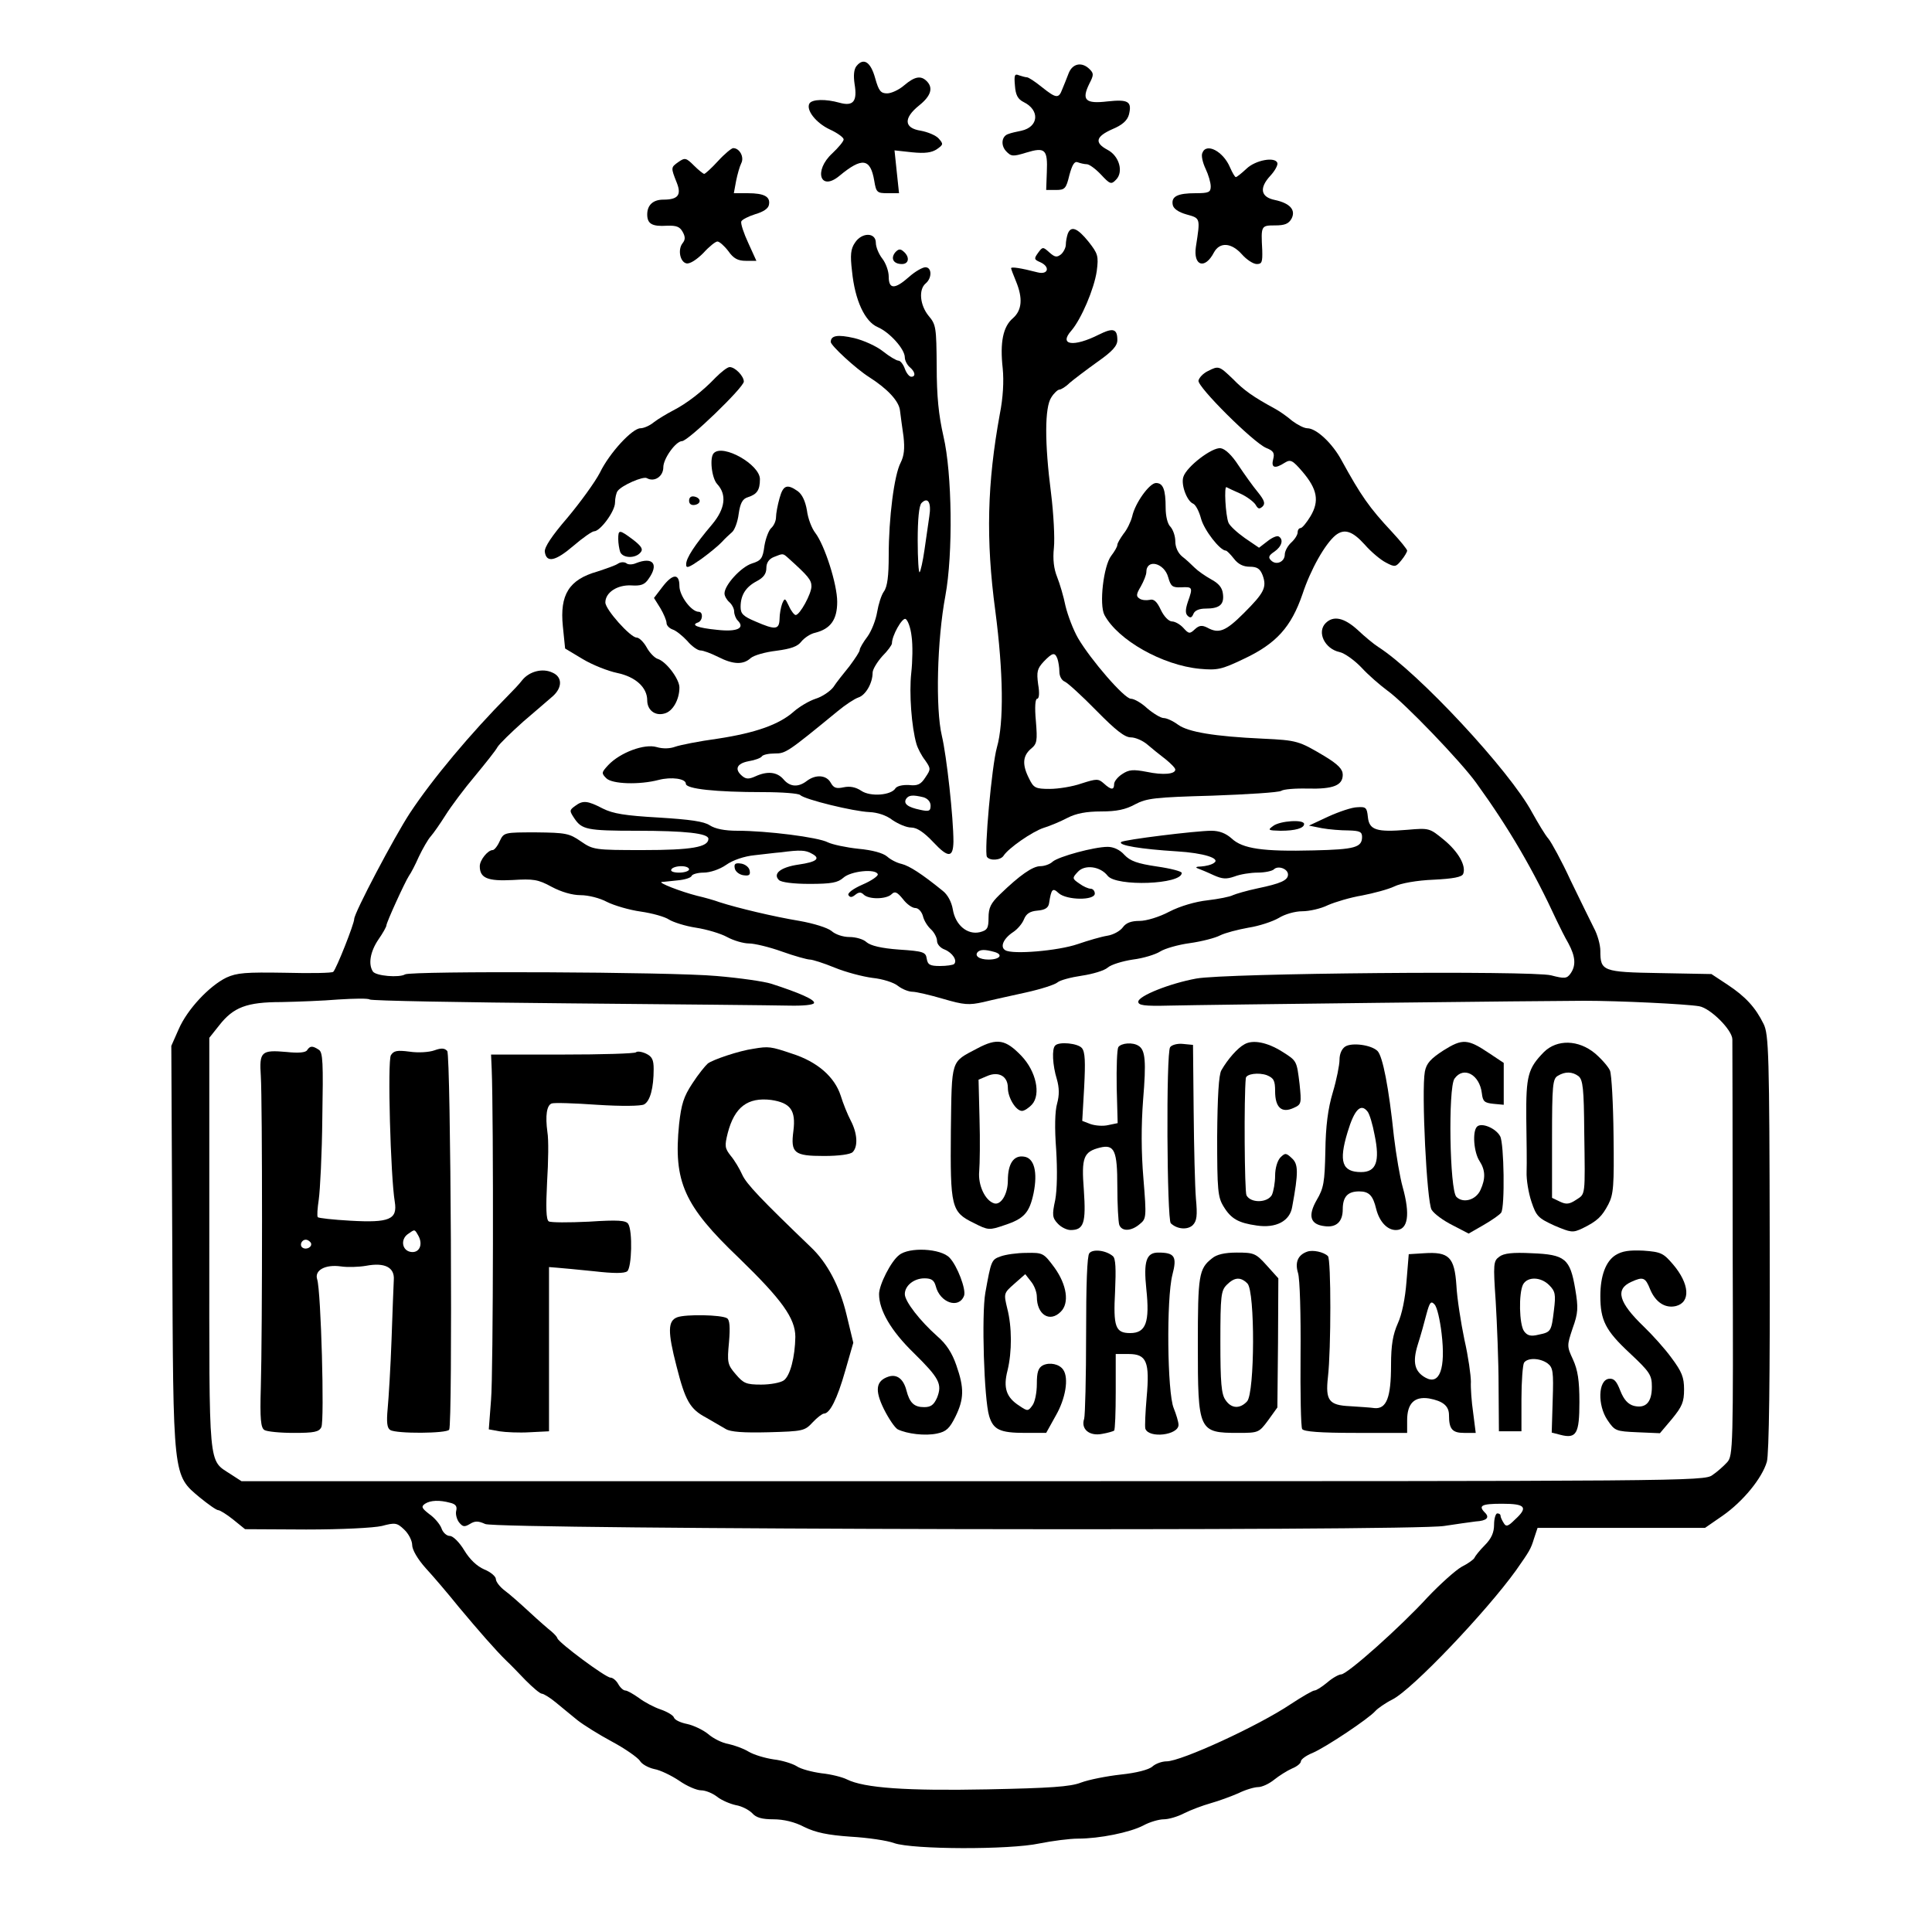 <?xml version="1.0" standalone="no"?>
<!DOCTYPE svg PUBLIC "-//W3C//DTD SVG 20010904//EN"
 "http://www.w3.org/TR/2001/REC-SVG-20010904/DTD/svg10.dtd">
<svg version="1.0" xmlns="http://www.w3.org/2000/svg"
 width="600pt" height="600pt" viewBox="0 0 600 600"
 preserveAspectRatio="xMidYMid meet">
<g transform="translate(0,600) scale(0.1,-0.1)"
fill="#000000" stroke="none">
<path d="M2660 5795 c-8 -10 -10 -29 -6 -56 9 -54 -4 -70 -47 -58 -43 12 -84
11 -93 -2 -12 -20 20 -61 63 -81 24 -11 43 -25 43 -31 0 -6 -16 -25 -35 -43
-59 -54 -38 -120 22 -70 70 58 96 55 108 -15 6 -37 9 -39 42 -39 l35 0 -7 66
-7 67 55 -6 c40 -4 61 -1 77 10 20 14 20 16 5 33 -9 10 -34 20 -55 24 -53 8
-55 39 -5 79 36 29 44 54 23 75 -18 18 -37 15 -70 -13 -16 -14 -40 -25 -53
-25 -20 0 -26 8 -37 47 -14 51 -36 65 -58 38z"/>
<path d="M3319 5773 c-6 -16 -15 -38 -20 -50 -11 -30 -19 -29 -64 7 -21 17
-41 30 -46 30 -4 0 -15 3 -24 6 -14 6 -16 1 -13 -32 2 -29 9 -42 27 -51 51
-25 47 -77 -7 -89 -15 -3 -33 -7 -40 -10 -21 -6 -25 -34 -8 -53 16 -17 21 -18
63 -5 59 18 67 10 64 -61 l-2 -55 30 0 c28 0 32 4 42 46 9 33 16 44 26 40 8
-3 21 -6 28 -6 8 0 28 -15 44 -32 28 -30 32 -32 47 -16 24 24 10 74 -27 93
-41 22 -36 41 16 64 31 13 46 27 51 45 10 41 -2 48 -67 41 -68 -8 -81 4 -56
55 14 27 14 32 1 45 -24 24 -53 18 -65 -12z"/>
<path d="M2230 5500 c-20 -22 -40 -40 -43 -40 -3 0 -18 12 -32 26 -24 24 -28
25 -48 11 -24 -17 -24 -17 -5 -65 15 -38 3 -52 -42 -52 -32 0 -50 -17 -50 -46
0 -29 15 -38 61 -35 30 1 40 -3 49 -19 9 -16 8 -25 0 -35 -16 -20 -8 -59 12
-63 11 -2 32 12 52 32 18 20 38 36 44 36 6 0 21 -13 34 -30 16 -23 30 -30 54
-30 l33 0 -25 55 c-14 30 -24 60 -22 67 2 6 22 16 44 23 24 7 40 17 42 29 5
25 -14 36 -66 36 l-43 0 7 38 c4 20 11 45 16 55 10 19 -5 47 -25 47 -5 0 -27
-18 -47 -40z"/>
<path d="M3734 5525 c-4 -8 1 -30 10 -49 9 -19 16 -43 16 -55 0 -18 -6 -21
-47 -21 -56 0 -76 -10 -71 -36 2 -12 18 -23 43 -30 43 -12 43 -10 29 -100 -9
-60 28 -72 56 -18 18 33 54 31 87 -6 14 -16 35 -30 46 -30 16 0 18 6 17 43 -4
76 -4 77 40 77 30 0 42 5 51 21 14 27 -5 48 -52 58 -44 9 -49 37 -14 75 14 15
24 33 22 40 -7 20 -68 9 -96 -18 -15 -14 -30 -26 -33 -26 -3 0 -11 14 -18 30
-21 50 -74 78 -86 45z"/>
<path d="M3316 5274 c-3 -9 -6 -24 -6 -34 0 -9 -7 -23 -15 -30 -13 -10 -19 -9
-36 6 -20 18 -21 18 -35 -1 -13 -18 -13 -21 6 -29 32 -14 26 -40 -7 -32 -54
14 -83 18 -83 13 0 -2 7 -21 15 -40 22 -53 19 -90 -9 -115 -31 -26 -41 -75
-32 -156 4 -40 1 -92 -9 -142 -39 -214 -44 -388 -14 -611 25 -191 27 -348 5
-424 -16 -57 -40 -324 -31 -340 9 -13 43 -11 52 4 15 23 88 74 124 86 20 6 53
20 74 31 27 14 59 20 105 20 48 0 76 6 105 22 36 19 61 22 240 27 110 4 206
10 214 15 7 5 44 8 82 7 80 -2 109 10 109 43 0 17 -14 32 -57 58 -79 47 -85
49 -191 54 -153 7 -232 21 -263 43 -16 12 -36 21 -45 21 -9 0 -32 14 -51 30
-18 17 -41 30 -51 30 -20 0 -124 120 -164 188 -15 26 -32 71 -39 100 -6 30
-18 70 -26 90 -10 25 -14 54 -10 91 3 29 -1 106 -9 170 -20 155 -20 266 1 297
8 13 20 24 25 24 5 0 20 9 32 21 13 11 51 40 86 65 47 33 62 50 62 68 0 35
-13 39 -57 17 -79 -40 -126 -33 -86 12 31 36 71 130 79 185 6 47 4 54 -26 92
-34 42 -54 50 -64 24z m-32 -1320 c3 -9 6 -27 6 -40 0 -14 7 -27 17 -31 9 -4
53 -44 98 -90 60 -61 88 -83 107 -83 14 0 37 -10 51 -22 15 -13 40 -33 57 -46
16 -13 30 -27 30 -32 0 -14 -37 -18 -89 -7 -42 8 -55 7 -76 -7 -14 -9 -25 -23
-25 -31 0 -19 -9 -19 -32 2 -17 15 -22 15 -69 0 -28 -10 -73 -17 -99 -17 -44
0 -50 3 -64 32 -22 43 -20 70 5 92 20 16 21 25 16 87 -4 43 -2 69 4 69 6 0 8
17 3 45 -5 39 -3 48 17 70 28 29 35 30 43 9z"/>
<path d="M2655 5246 c-13 -19 -15 -38 -9 -88 9 -91 40 -157 80 -174 37 -16 84
-68 84 -94 0 -9 7 -23 15 -30 17 -14 20 -30 5 -30 -6 0 -15 11 -20 25 -5 14
-14 25 -20 25 -6 0 -28 13 -48 29 -20 16 -60 34 -89 41 -52 12 -73 8 -73 -12
0 -11 78 -83 119 -109 58 -37 93 -75 96 -104 2 -17 7 -53 11 -81 4 -37 2 -59
-9 -81 -20 -38 -37 -171 -37 -288 0 -63 -4 -97 -15 -112 -8 -11 -17 -40 -21
-64 -4 -24 -17 -58 -30 -76 -13 -17 -24 -36 -24 -41 0 -6 -15 -28 -32 -51 -18
-22 -41 -51 -50 -65 -10 -13 -35 -30 -55 -36 -21 -7 -51 -25 -68 -40 -45 -40
-118 -66 -236 -84 -59 -8 -118 -20 -132 -25 -16 -6 -38 -7 -58 -1 -38 11 -113
-17 -150 -56 -21 -23 -22 -25 -6 -41 18 -18 102 -21 163 -5 39 10 84 4 84 -12
0 -16 92 -26 240 -26 59 0 110 -4 115 -9 14 -14 166 -51 215 -53 25 -1 53 -10
72 -25 18 -12 43 -23 58 -23 17 0 39 -14 69 -46 46 -49 61 -48 62 2 0 74 -21
266 -36 329 -20 84 -15 297 11 435 24 130 21 380 -6 495 -15 66 -21 124 -21
218 -1 120 -2 129 -25 156 -27 33 -32 82 -9 101 20 17 19 50 -1 50 -9 0 -32
-13 -51 -30 -44 -39 -63 -39 -63 1 0 17 -9 42 -20 56 -11 14 -20 36 -20 49 0
33 -44 33 -65 0z m231 -850 c-3 -22 -10 -69 -15 -104 -5 -35 -12 -66 -15 -69
-3 -4 -6 41 -6 98 0 66 4 109 12 117 20 20 31 1 24 -42z m-55 -372 c4 -27 3
-78 -1 -114 -7 -63 1 -168 16 -220 4 -14 16 -37 27 -51 18 -26 18 -28 1 -53
-14 -22 -24 -27 -51 -24 -20 1 -37 -3 -42 -10 -13 -22 -78 -27 -106 -8 -18 12
-36 15 -55 11 -23 -5 -31 -2 -40 14 -13 24 -46 27 -74 6 -27 -21 -53 -19 -73
5 -20 23 -50 26 -87 9 -20 -9 -29 -9 -41 1 -25 21 -17 39 20 46 19 3 38 10 41
15 3 5 21 9 40 9 34 0 39 3 195 131 24 20 53 39 65 43 22 7 44 44 44 77 0 10
14 33 30 51 17 17 30 35 30 40 0 24 31 79 42 76 7 -3 16 -27 19 -54z m37 -500
c13 -4 22 -14 22 -26 0 -17 -5 -19 -32 -13 -39 8 -53 19 -44 34 8 12 21 13 54
5z"/>
<path d="M2780 5216 c-15 -19 -5 -36 21 -36 22 0 25 22 5 39 -10 9 -16 8 -26
-3z"/>
<path d="M2223 4828 c-42 -44 -90 -81 -133 -103 -19 -10 -46 -26 -59 -36 -13
-11 -32 -19 -42 -19 -25 0 -96 -76 -126 -138 -15 -29 -60 -91 -100 -139 -50
-58 -73 -93 -71 -107 5 -35 33 -29 89 19 29 25 58 45 64 45 19 0 65 62 65 89
0 14 4 31 8 36 13 18 80 47 91 40 23 -13 51 5 51 34 0 27 39 81 58 81 19 0
192 167 192 185 0 17 -27 45 -44 45 -7 0 -26 -15 -43 -32z"/>
<path d="M3750 4847 c-14 -7 -26 -20 -28 -29 -4 -19 170 -192 210 -209 23 -9
27 -16 22 -35 -7 -27 5 -31 36 -11 18 11 24 8 55 -28 46 -54 53 -91 25 -138
-12 -20 -26 -37 -31 -37 -5 0 -9 -6 -9 -13 0 -8 -9 -22 -20 -32 -11 -10 -20
-27 -20 -37 0 -23 -27 -35 -43 -18 -9 9 -7 15 11 27 23 16 29 38 13 47 -5 3
-20 -3 -35 -15 l-26 -20 -44 30 c-24 17 -47 38 -51 48 -9 23 -14 115 -6 110 3
-2 23 -11 43 -20 20 -9 41 -25 47 -34 8 -14 12 -15 22 -6 9 9 6 19 -15 45 -15
18 -42 56 -60 83 -20 31 -41 51 -55 53 -26 4 -106 -57 -116 -89 -8 -24 11 -75
30 -83 8 -3 19 -24 25 -47 10 -36 59 -99 77 -99 3 0 14 -11 25 -25 13 -17 29
-25 49 -25 23 0 32 -6 40 -26 14 -38 5 -55 -58 -118 -57 -57 -78 -65 -114 -45
-16 8 -25 7 -38 -5 -16 -15 -19 -15 -36 4 -10 11 -26 20 -35 20 -10 0 -25 15
-35 36 -12 26 -22 35 -35 31 -10 -2 -24 -1 -31 4 -11 7 -11 13 4 38 9 16 17
36 17 44 0 43 56 29 68 -16 8 -28 13 -32 40 -31 36 2 37 0 21 -45 -8 -24 -8
-36 -1 -43 8 -8 13 -7 18 5 4 11 18 17 38 17 43 0 58 12 54 45 -2 20 -13 33
-37 46 -18 10 -41 26 -51 36 -10 10 -27 26 -39 35 -13 11 -21 29 -21 47 0 16
-7 36 -15 45 -9 8 -15 33 -15 59 0 57 -8 77 -30 77 -20 0 -65 -62 -74 -104 -4
-16 -16 -41 -27 -54 -10 -14 -19 -29 -19 -34 0 -6 -9 -21 -19 -34 -24 -31 -38
-152 -21 -184 42 -78 180 -156 296 -167 55 -5 68 -2 135 30 103 48 149 100
184 202 25 76 70 156 103 183 27 21 52 13 90 -29 20 -23 50 -48 66 -56 28 -15
31 -14 48 7 10 12 18 26 18 30 0 4 -21 30 -47 58 -71 76 -96 112 -157 223 -28
52 -78 99 -106 99 -10 0 -31 11 -47 23 -15 13 -39 30 -54 38 -68 37 -96 57
-130 92 -43 41 -44 42 -79 24z"/>
<path d="M2217 4593 c-14 -13 -7 -77 10 -96 31 -33 25 -77 -15 -125 -55 -65
-81 -105 -81 -124 -1 -15 8 -11 47 16 26 19 55 43 64 53 9 10 23 23 31 30 8 6
18 32 21 57 5 34 12 47 29 52 28 9 37 22 37 56 0 45 -114 110 -143 81z"/>
<path d="M2421 4453 c-6 -21 -11 -48 -11 -59 0 -12 -7 -27 -15 -34 -7 -6 -17
-31 -21 -55 -5 -39 -10 -46 -39 -55 -34 -11 -85 -67 -85 -93 0 -8 7 -20 15
-27 8 -7 15 -20 15 -29 0 -9 5 -22 11 -28 24 -24 -2 -36 -64 -29 -61 6 -83 15
-59 23 15 6 16 33 2 33 -23 0 -60 50 -60 80 0 40 -21 39 -53 -3 l-26 -34 20
-32 c10 -17 19 -38 19 -46 0 -7 8 -16 19 -20 10 -3 30 -19 45 -35 14 -17 33
-30 41 -30 9 0 33 -9 55 -20 47 -24 78 -25 101 -4 10 9 46 19 80 23 45 6 66
13 78 29 9 11 28 24 43 27 47 12 68 40 68 96 0 55 -39 176 -68 214 -11 14 -23
45 -26 70 -5 29 -15 50 -29 60 -33 23 -45 18 -56 -22z m28 -187 c61 -55 71
-67 71 -87 0 -23 -36 -89 -49 -89 -4 0 -14 12 -21 28 -12 25 -13 26 -21 7 -4
-11 -8 -32 -8 -47 -1 -34 -13 -35 -75 -8 -38 16 -46 24 -46 45 0 37 16 62 50
80 21 11 30 23 30 41 0 16 8 28 23 34 30 12 28 12 46 -4z"/>
<path d="M2140 4445 c0 -10 7 -15 18 -13 21 4 19 22 -2 26 -10 2 -16 -3 -16
-13z"/>
<path d="M1920 4326 c0 -13 3 -31 6 -40 8 -20 47 -21 63 -2 9 10 4 19 -23 40
-43 32 -46 32 -46 2z"/>
<path d="M1920 4250 c-8 -6 -38 -16 -65 -25 -88 -25 -117 -72 -107 -170 l7
-69 55 -33 c30 -18 78 -37 107 -43 57 -12 93 -45 93 -85 0 -30 24 -49 53 -41
26 6 47 43 47 81 0 26 -41 81 -68 89 -9 3 -25 19 -34 36 -9 16 -23 30 -31 30
-19 0 -97 87 -97 109 0 31 37 55 80 53 30 -2 42 2 54 20 33 46 14 70 -39 49
-11 -5 -25 -5 -30 0 -6 4 -17 4 -25 -1z"/>
<path d="M4117 4065 c-28 -28 -3 -80 43 -90 15 -3 46 -25 68 -48 21 -23 58
-55 81 -72 51 -36 228 -220 276 -287 102 -141 177 -270 250 -428 9 -19 25 -51
36 -70 22 -41 24 -69 6 -94 -11 -15 -18 -16 -60 -5 -60 15 -1011 7 -1102 -10
-82 -15 -180 -54 -180 -72 0 -11 18 -14 95 -12 126 3 1181 15 1290 15 109 0
316 -10 357 -17 35 -6 103 -74 103 -103 0 -9 1 -304 1 -655 2 -611 1 -638 -17
-658 -11 -12 -31 -30 -46 -40 -25 -19 -85 -19 -2297 -19 l-2271 0 -34 22 c-70
46 -66 7 -66 716 l0 639 31 39 c44 56 85 72 193 72 50 1 130 4 177 8 48 3 92
4 97 0 6 -4 284 -9 619 -12 334 -3 642 -6 683 -7 43 -1 76 2 78 8 4 10 -46 32
-133 60 -22 7 -98 18 -170 24 -141 13 -948 16 -967 5 -18 -11 -91 -5 -100 9
-15 23 -8 62 17 99 14 20 25 40 25 44 0 9 57 134 70 154 6 8 20 35 31 60 12
25 28 53 37 63 8 9 29 39 46 66 17 27 58 82 91 121 33 40 65 80 70 90 6 10 42
45 80 79 39 33 80 69 93 80 29 27 28 59 -2 72 -31 15 -72 4 -94 -23 -9 -12
-29 -33 -43 -47 -117 -118 -236 -260 -306 -366 -48 -73 -173 -310 -173 -329 0
-15 -55 -154 -65 -164 -3 -4 -71 -5 -150 -3 -122 2 -149 0 -182 -15 -53 -26
-121 -98 -148 -160 l-23 -52 3 -623 c3 -722 1 -709 86 -780 26 -21 51 -39 57
-39 5 0 26 -13 46 -29 l37 -30 190 -1 c110 0 209 5 235 11 41 11 47 10 69 -11
14 -13 25 -35 25 -48 0 -15 17 -44 42 -72 24 -26 70 -80 103 -121 61 -73 115
-135 148 -167 10 -9 36 -36 59 -60 23 -23 45 -42 51 -42 5 0 25 -12 43 -27 19
-16 49 -40 67 -55 19 -15 67 -45 108 -67 41 -22 79 -49 86 -59 6 -11 27 -22
45 -26 18 -3 53 -20 77 -36 24 -17 55 -30 68 -30 14 0 36 -9 50 -20 14 -11 40
-22 58 -26 19 -3 41 -15 51 -25 12 -14 31 -19 66 -19 31 0 66 -8 96 -24 35
-17 72 -25 144 -30 53 -3 114 -12 135 -20 58 -20 358 -21 451 -1 40 8 94 15
120 15 66 0 161 19 203 41 20 11 49 19 63 19 15 0 43 8 64 19 20 10 57 24 82
31 25 7 63 21 86 31 22 11 50 19 61 19 12 0 34 10 50 23 15 12 40 28 56 35 15
6 27 16 27 22 0 6 16 18 36 26 42 18 175 107 195 130 7 8 31 25 53 36 62 31
292 273 384 401 42 60 46 66 56 99 l11 33 260 0 260 0 55 38 c63 44 122 116
137 167 7 22 10 266 9 680 -1 586 -3 648 -19 680 -25 51 -56 85 -112 122 l-50
33 -160 3 c-178 3 -185 6 -185 69 0 19 -9 51 -20 71 -10 20 -43 87 -72 147
-28 61 -60 119 -69 130 -10 11 -32 48 -51 82 -69 129 -354 435 -478 514 -14 9
-43 33 -64 53 -42 38 -75 45 -99 21z m-2719 -2732 c17 -4 22 -11 19 -24 -3
-10 1 -26 8 -36 12 -15 17 -16 34 -6 16 10 26 10 48 0 39 -17 2873 -23 2978
-6 39 6 82 12 98 14 34 2 44 12 29 27 -22 22 -12 28 53 28 73 0 82 -11 39 -50
-21 -21 -27 -22 -34 -10 -5 8 -10 18 -10 23 0 4 -4 7 -10 7 -5 0 -10 -16 -10
-35 0 -24 -8 -43 -29 -64 -16 -16 -30 -34 -32 -39 -2 -5 -20 -18 -40 -28 -19
-11 -66 -53 -105 -94 -84 -92 -250 -240 -269 -240 -7 0 -27 -11 -43 -25 -17
-14 -34 -25 -40 -25 -5 0 -38 -19 -73 -42 -101 -68 -341 -178 -386 -178 -14 0
-34 -7 -44 -16 -11 -10 -50 -20 -98 -25 -45 -5 -100 -16 -124 -25 -33 -13 -96
-17 -290 -21 -251 -5 -383 4 -437 31 -14 7 -49 16 -79 19 -29 4 -64 13 -77 22
-13 8 -45 18 -71 21 -27 4 -61 14 -78 24 -16 10 -45 20 -63 24 -19 3 -47 17
-63 31 -16 13 -46 27 -65 31 -20 4 -38 12 -41 20 -2 7 -21 18 -41 25 -21 7
-51 23 -68 36 -17 12 -36 23 -42 23 -6 0 -16 9 -22 20 -6 11 -17 20 -24 20
-15 0 -159 107 -165 122 -1 5 -10 14 -18 21 -9 7 -39 33 -67 59 -28 26 -63 57
-78 68 -16 12 -28 28 -28 36 0 8 -16 22 -36 30 -23 10 -45 31 -62 59 -15 25
-35 45 -45 45 -10 0 -22 11 -26 24 -5 13 -22 33 -38 44 -23 18 -26 23 -13 32
17 11 45 12 78 3z"/>
<path d="M1786 3497 c-18 -13 -18 -15 -2 -39 23 -34 39 -38 192 -38 153 0 224
-8 224 -25 0 -26 -53 -35 -204 -35 -150 0 -154 1 -192 27 -36 25 -47 27 -139
28 -99 0 -100 0 -113 -27 -7 -16 -17 -28 -22 -28 -15 0 -40 -31 -40 -50 0 -37
24 -47 102 -43 64 4 79 2 121 -21 30 -16 64 -26 90 -26 24 0 60 -9 82 -21 22
-11 69 -25 105 -30 35 -5 75 -16 88 -25 13 -8 50 -20 83 -25 33 -5 77 -18 97
-29 20 -11 51 -20 68 -20 17 0 63 -11 102 -25 39 -14 79 -25 87 -25 8 0 43
-11 77 -25 34 -14 87 -28 118 -32 30 -3 66 -14 79 -25 13 -10 33 -18 45 -18
11 0 54 -10 95 -22 65 -19 80 -20 125 -10 28 7 88 20 133 30 45 10 89 24 97
31 8 7 42 16 76 21 34 5 70 16 80 25 10 9 45 20 78 25 33 4 71 16 85 25 14 9
55 21 92 26 36 5 79 16 94 24 16 8 55 18 88 24 33 5 75 19 94 30 19 12 51 21
73 21 22 0 58 8 80 19 23 10 70 24 106 30 36 7 81 19 100 28 20 10 71 19 122
21 60 3 88 8 92 18 10 25 -15 69 -60 106 -44 36 -45 37 -113 31 -96 -8 -119
-1 -123 40 -3 29 -6 32 -33 30 -16 0 -57 -14 -90 -29 l-60 -28 40 -8 c22 -4
59 -7 83 -7 34 -1 42 -4 42 -20 0 -33 -23 -39 -150 -42 -158 -4 -221 5 -255
37 -18 16 -38 24 -63 24 -47 0 -274 -28 -280 -35 -11 -10 60 -22 173 -29 83
-5 137 -22 115 -36 -8 -6 -26 -10 -40 -11 -15 0 -19 -3 -10 -6 8 -3 30 -12 49
-21 27 -12 39 -13 65 -4 18 7 50 12 72 12 22 0 45 5 50 10 13 13 44 2 44 -16
0 -18 -23 -28 -95 -43 -33 -7 -67 -17 -76 -21 -9 -5 -45 -12 -79 -16 -37 -4
-85 -18 -118 -35 -32 -17 -72 -29 -93 -29 -26 0 -42 -6 -52 -20 -8 -11 -29
-23 -48 -26 -19 -3 -60 -15 -92 -26 -61 -21 -203 -33 -225 -19 -17 10 -6 36
24 56 14 9 29 27 34 40 7 17 18 25 42 27 24 2 34 9 36 23 7 45 11 49 30 31 25
-22 112 -23 112 -1 0 8 -6 15 -13 15 -7 0 -23 7 -35 16 -22 15 -23 17 -5 36
21 24 70 18 93 -12 27 -34 230 -27 230 9 0 5 -35 14 -77 20 -61 9 -83 17 -101
36 -14 16 -34 25 -52 25 -42 0 -152 -30 -171 -46 -8 -8 -26 -14 -38 -14 -24 0
-64 -28 -126 -88 -28 -27 -35 -41 -35 -72 0 -33 -4 -39 -27 -45 -39 -9 -76 22
-84 71 -4 23 -16 46 -32 58 -64 52 -103 77 -127 83 -14 3 -34 13 -45 23 -13
11 -46 20 -89 24 -38 4 -80 13 -95 20 -30 16 -190 36 -281 36 -40 0 -69 6 -86
17 -18 12 -61 18 -158 24 -105 6 -142 12 -174 28 -48 25 -62 26 -86 8z m735
-148 c29 -15 15 -26 -41 -34 -55 -8 -81 -28 -61 -48 7 -7 44 -12 95 -12 69 0
88 4 105 19 23 21 101 29 107 11 2 -5 -19 -20 -47 -32 -30 -13 -48 -27 -44
-33 5 -8 11 -7 21 1 11 9 18 9 26 1 16 -16 71 -15 87 1 10 10 17 7 35 -15 12
-16 29 -28 39 -28 9 0 19 -11 23 -24 3 -14 14 -32 25 -42 10 -9 19 -26 19 -36
0 -10 10 -22 24 -27 24 -10 40 -34 29 -45 -4 -3 -23 -6 -44 -6 -31 0 -38 4
-41 23 -3 20 -10 23 -86 28 -55 4 -88 12 -101 23 -9 9 -33 16 -53 16 -20 0
-44 8 -56 19 -13 10 -54 23 -99 31 -79 13 -192 40 -248 58 -16 6 -48 15 -70
20 -51 13 -123 41 -110 43 6 0 28 3 50 5 22 2 41 8 43 14 2 5 19 10 37 10 20
0 50 10 70 24 21 15 57 27 88 30 29 3 66 8 82 9 60 8 77 7 96 -4z m-381 -49
c0 -5 -14 -10 -31 -10 -17 0 -28 4 -24 10 3 6 17 10 31 10 13 0 24 -4 24 -10z
m947 -256 c30 -8 19 -24 -17 -24 -29 0 -45 12 -33 24 8 7 21 8 50 0z"/>
<path d="M2282 3303 c2 -10 14 -19 26 -21 19 -3 23 1 20 15 -2 10 -14 19 -26
21 -19 3 -23 -1 -20 -15z"/>
<path d="M3954 3435 c-18 -13 -16 -14 23 -15 46 0 73 8 73 21 0 15 -75 10 -96
-6z"/>
<path d="M3035 2744 c-83 -44 -79 -30 -82 -256 -2 -237 1 -252 71 -286 45 -23
48 -23 95 -7 61 20 78 38 91 100 13 65 2 109 -30 113 -32 5 -50 -22 -50 -74 0
-43 -22 -78 -43 -71 -28 9 -50 57 -46 99 2 24 3 97 1 164 l-3 121 26 11 c36
16 65 0 65 -36 0 -31 25 -72 44 -72 7 0 21 9 31 20 28 31 13 103 -33 151 -49
51 -75 56 -137 23z"/>
<path d="M3865 2757 c-21 -11 -52 -46 -72 -81 -8 -14 -12 -80 -13 -206 0 -166
2 -188 20 -217 23 -38 46 -51 103 -59 60 -9 103 14 110 58 20 108 19 133 -1
151 -18 17 -21 17 -36 2 -9 -10 -16 -33 -16 -56 0 -22 -5 -49 -10 -60 -14 -25
-66 -26 -79 -1 -6 12 -8 305 -2 364 2 13 39 18 65 9 22 -9 26 -17 26 -50 0
-50 20 -69 57 -52 25 11 25 14 19 74 -9 73 -8 72 -54 101 -46 29 -91 38 -117
23z"/>
<path d="M4483 2738 c-40 -26 -53 -40 -58 -66 -11 -60 6 -405 21 -429 8 -13
37 -34 65 -48 l50 -26 47 27 c26 15 50 32 54 38 12 17 9 215 -3 237 -13 25
-58 44 -72 30 -15 -15 -10 -80 8 -107 18 -28 19 -54 3 -89 -14 -32 -54 -43
-75 -22 -21 21 -26 338 -6 367 28 40 78 13 85 -45 3 -26 8 -30 36 -33 l32 -3
0 65 0 65 -45 30 c-67 45 -83 46 -142 9z"/>
<path d="M3277 2753 c-11 -10 -8 -62 5 -104 8 -28 8 -50 1 -76 -7 -24 -8 -77
-3 -143 4 -65 3 -125 -3 -157 -10 -46 -9 -55 8 -73 10 -11 28 -20 40 -20 41 0
48 22 41 124 -8 102 -1 119 50 132 45 11 54 -9 54 -121 0 -57 3 -110 6 -119 8
-21 37 -20 63 2 21 17 22 20 12 142 -7 83 -7 165 -1 244 10 120 7 155 -14 168
-18 12 -54 9 -63 -4 -4 -7 -6 -63 -5 -125 l3 -111 -29 -6 c-16 -4 -40 -2 -55
3 l-26 10 6 105 c4 78 3 109 -7 121 -12 15 -71 21 -83 8z"/>
<path d="M3634 2748 c-13 -17 -10 -536 2 -547 20 -19 52 -21 68 -6 13 13 15
30 10 83 -3 37 -6 159 -7 272 l-2 205 -31 3 c-17 2 -35 -3 -40 -10z"/>
<path d="M4178 2750 c-11 -7 -18 -23 -18 -41 0 -16 -9 -62 -21 -102 -15 -50
-22 -105 -23 -182 -2 -96 -5 -115 -27 -152 -28 -49 -20 -76 25 -81 36 -5 56
14 56 52 0 39 15 56 51 56 31 0 43 -13 53 -55 10 -39 34 -65 61 -65 38 0 45
48 21 134 -8 28 -20 98 -27 156 -16 154 -35 250 -51 266 -19 19 -79 27 -100
14z m69 -202 c6 -7 16 -40 22 -73 17 -82 5 -115 -42 -115 -59 0 -70 32 -42
124 21 70 41 91 62 64z"/>
<path d="M4795 2733 c-50 -51 -56 -74 -55 -206 1 -67 2 -142 1 -166 -1 -25 6
-66 15 -93 15 -45 21 -51 71 -74 52 -22 57 -23 87 -9 47 23 61 37 81 75 16 31
18 57 16 214 -1 98 -6 188 -11 201 -5 12 -26 36 -47 54 -51 42 -117 44 -158 4z
m107 -75 c14 -11 17 -39 18 -173 3 -203 4 -192 -25 -211 -21 -14 -31 -15 -50
-6 l-25 12 0 184 c0 166 2 186 18 195 23 14 45 13 64 -1z"/>
<path d="M954 2739 c-4 -8 -27 -10 -64 -6 -79 7 -85 1 -80 -75 5 -78 5 -798 0
-966 -3 -99 0 -126 11 -133 8 -5 49 -9 91 -9 64 0 79 3 86 18 10 19 -1 423
-13 459 -9 28 25 47 74 40 20 -3 55 -2 78 2 58 11 89 -5 86 -44 -1 -17 -4
-100 -7 -185 -3 -85 -9 -182 -12 -214 -4 -43 -2 -61 8 -67 19 -12 176 -11 183
1 11 18 5 1163 -6 1176 -8 9 -18 10 -40 2 -17 -6 -51 -8 -77 -4 -39 5 -49 3
-58 -11 -11 -18 -1 -377 12 -455 9 -55 -16 -66 -138 -59 -53 3 -99 8 -101 11
-3 3 -1 28 3 55 4 28 10 141 11 253 3 172 2 204 -11 212 -20 13 -27 12 -36 -1z
m346 -578 c14 -27 2 -53 -24 -49 -27 4 -33 38 -10 55 23 16 21 17 34 -6z
m-335 -20 c7 -12 -12 -24 -25 -16 -11 7 -4 25 10 25 5 0 11 -4 15 -9z"/>
<path d="M2340 2743 c-44 -6 -127 -34 -142 -46 -8 -7 -30 -34 -48 -62 -27 -41
-34 -64 -41 -126 -18 -179 15 -253 186 -416 133 -129 175 -187 175 -245 -1
-62 -16 -121 -36 -135 -10 -7 -41 -13 -70 -13 -47 0 -55 4 -79 32 -26 30 -27
37 -21 100 4 47 2 69 -6 74 -17 11 -129 13 -155 3 -29 -11 -30 -44 -2 -152 27
-107 42 -133 91 -159 22 -13 50 -29 62 -36 15 -9 54 -12 133 -10 107 3 112 4
137 31 14 15 30 27 35 27 18 0 41 45 66 133 l25 87 -21 87 c-21 88 -60 162
-111 210 -154 148 -200 196 -213 225 -8 18 -24 45 -36 59 -18 23 -19 30 -9 70
21 81 62 112 135 103 60 -9 77 -32 69 -96 -9 -69 2 -78 95 -78 47 0 82 5 89
12 17 17 15 58 -6 98 -10 19 -24 54 -31 77 -19 59 -73 106 -152 131 -65 22
-72 23 -119 15z"/>
<path d="M1975 2732 c-4 -4 -106 -7 -228 -7 l-222 0 2 -45 c6 -147 5 -950 -2
-1027 l-7 -92 33 -6 c19 -3 61 -5 94 -3 l60 3 0 255 0 255 25 -2 c14 -1 66 -6
115 -11 61 -7 94 -7 103 0 14 12 17 125 3 147 -7 11 -31 13 -122 7 -63 -3
-119 -3 -125 1 -8 6 -9 42 -5 122 4 63 5 133 1 155 -7 52 -2 83 13 89 7 3 70
1 141 -4 77 -5 136 -4 146 1 19 10 30 51 30 110 0 29 -5 39 -24 48 -13 6 -27
8 -31 4z"/>
<path d="M2792 2102 c-25 -19 -62 -92 -62 -121 0 -50 37 -114 107 -182 80 -79
90 -97 73 -140 -10 -22 -19 -29 -40 -29 -31 0 -45 13 -55 52 -9 35 -29 51 -55
43 -40 -13 -44 -42 -15 -101 15 -30 34 -58 43 -63 29 -14 85 -21 122 -13 29 6
39 16 57 52 27 55 28 89 3 160 -13 38 -31 66 -59 90 -53 47 -101 108 -101 131
0 26 28 49 61 49 22 0 30 -6 35 -24 13 -52 72 -72 88 -30 7 19 -21 93 -45 118
-27 29 -126 34 -157 8z"/>
<path d="M3383 2108 c-7 -8 -10 -98 -10 -253 0 -132 -3 -250 -6 -261 -11 -32
16 -55 56 -47 18 3 34 8 37 10 3 3 5 57 5 121 l0 117 40 0 c56 0 66 -24 56
-135 -4 -47 -6 -90 -4 -97 11 -31 103 -20 103 12 0 9 -7 32 -15 52 -20 48 -23
340 -4 414 15 57 7 69 -44 69 -37 0 -46 -27 -37 -113 11 -103 -1 -137 -50
-137 -46 0 -53 19 -47 130 3 69 2 102 -7 109 -21 18 -62 23 -73 9z"/>
<path d="M4060 2113 c-29 -10 -39 -33 -29 -66 6 -18 9 -131 8 -253 -1 -121 1
-226 5 -232 5 -8 55 -12 167 -12 l159 0 0 39 c0 52 22 75 68 68 43 -8 62 -23
62 -52 0 -43 10 -55 47 -55 l36 0 -8 63 c-5 34 -8 77 -7 96 0 19 -8 78 -20
130 -11 53 -23 129 -25 169 -6 88 -23 105 -100 100 l-48 -3 -7 -85 c-4 -52
-14 -102 -27 -130 -15 -34 -21 -66 -21 -130 0 -100 -14 -136 -51 -133 -13 2
-48 4 -77 6 -65 3 -76 18 -68 90 10 87 10 367 0 376 -13 13 -47 20 -64 14z
m417 -254 c13 -109 -6 -161 -49 -138 -35 19 -42 48 -25 103 9 28 21 71 27 95
10 37 14 42 25 30 8 -8 17 -48 22 -90z"/>
<path d="M5017 2102 c-30 -19 -47 -64 -47 -127 0 -75 16 -107 90 -176 64 -60
70 -69 70 -106 0 -48 -19 -68 -56 -59 -18 5 -31 19 -42 47 -12 31 -20 39 -36
37 -33 -5 -35 -82 -4 -128 23 -34 26 -35 93 -38 l70 -3 38 45 c31 38 37 52 37
91 0 38 -7 55 -39 98 -21 29 -60 72 -86 97 -78 75 -90 116 -39 139 37 17 44
14 59 -24 17 -40 47 -59 80 -51 46 12 42 69 -9 129 -30 35 -37 39 -92 43 -44
2 -66 -1 -87 -14z"/>
<path d="M3107 2098 c-28 -10 -29 -13 -47 -113 -12 -68 -4 -331 12 -383 13
-42 33 -52 112 -52 l65 0 30 54 c30 52 41 116 23 142 -12 18 -42 24 -63 14
-15 -8 -19 -22 -19 -58 0 -27 -6 -57 -14 -67 -13 -18 -15 -18 -40 -1 -41 26
-51 56 -37 110 14 58 14 135 -1 193 -11 46 -11 47 22 76 l34 30 18 -23 c10
-12 18 -33 18 -47 0 -56 40 -81 74 -47 28 27 19 84 -19 137 -34 46 -36 47 -88
46 -28 0 -64 -5 -80 -11z"/>
<path d="M3764 2092 c-41 -32 -44 -53 -44 -267 0 -270 2 -275 126 -275 63 0
64 1 93 40 l28 39 2 201 1 200 -36 40 c-34 38 -40 40 -93 40 -38 0 -63 -6 -77
-18z m110 -78 c24 -24 23 -339 -1 -366 -22 -24 -49 -23 -67 4 -13 18 -16 54
-16 180 0 145 2 160 20 178 24 24 43 25 64 4z"/>
<path d="M4656 2097 c-18 -13 -19 -22 -11 -138 4 -68 9 -187 9 -264 l1 -140
35 0 35 0 0 100 c0 55 4 106 8 113 11 16 49 15 73 -2 17 -13 19 -25 16 -115
l-3 -100 27 -7 c50 -13 59 4 59 102 0 67 -5 99 -20 132 -19 41 -19 43 -1 97
17 47 18 63 8 122 -16 94 -31 107 -135 111 -59 3 -87 0 -101 -11z m155 -88
c19 -19 21 -29 15 -77 -8 -67 -9 -69 -48 -77 -24 -6 -35 -3 -45 11 -15 21 -17
117 -3 145 14 25 55 24 81 -2z"/>
</g>
</svg>
